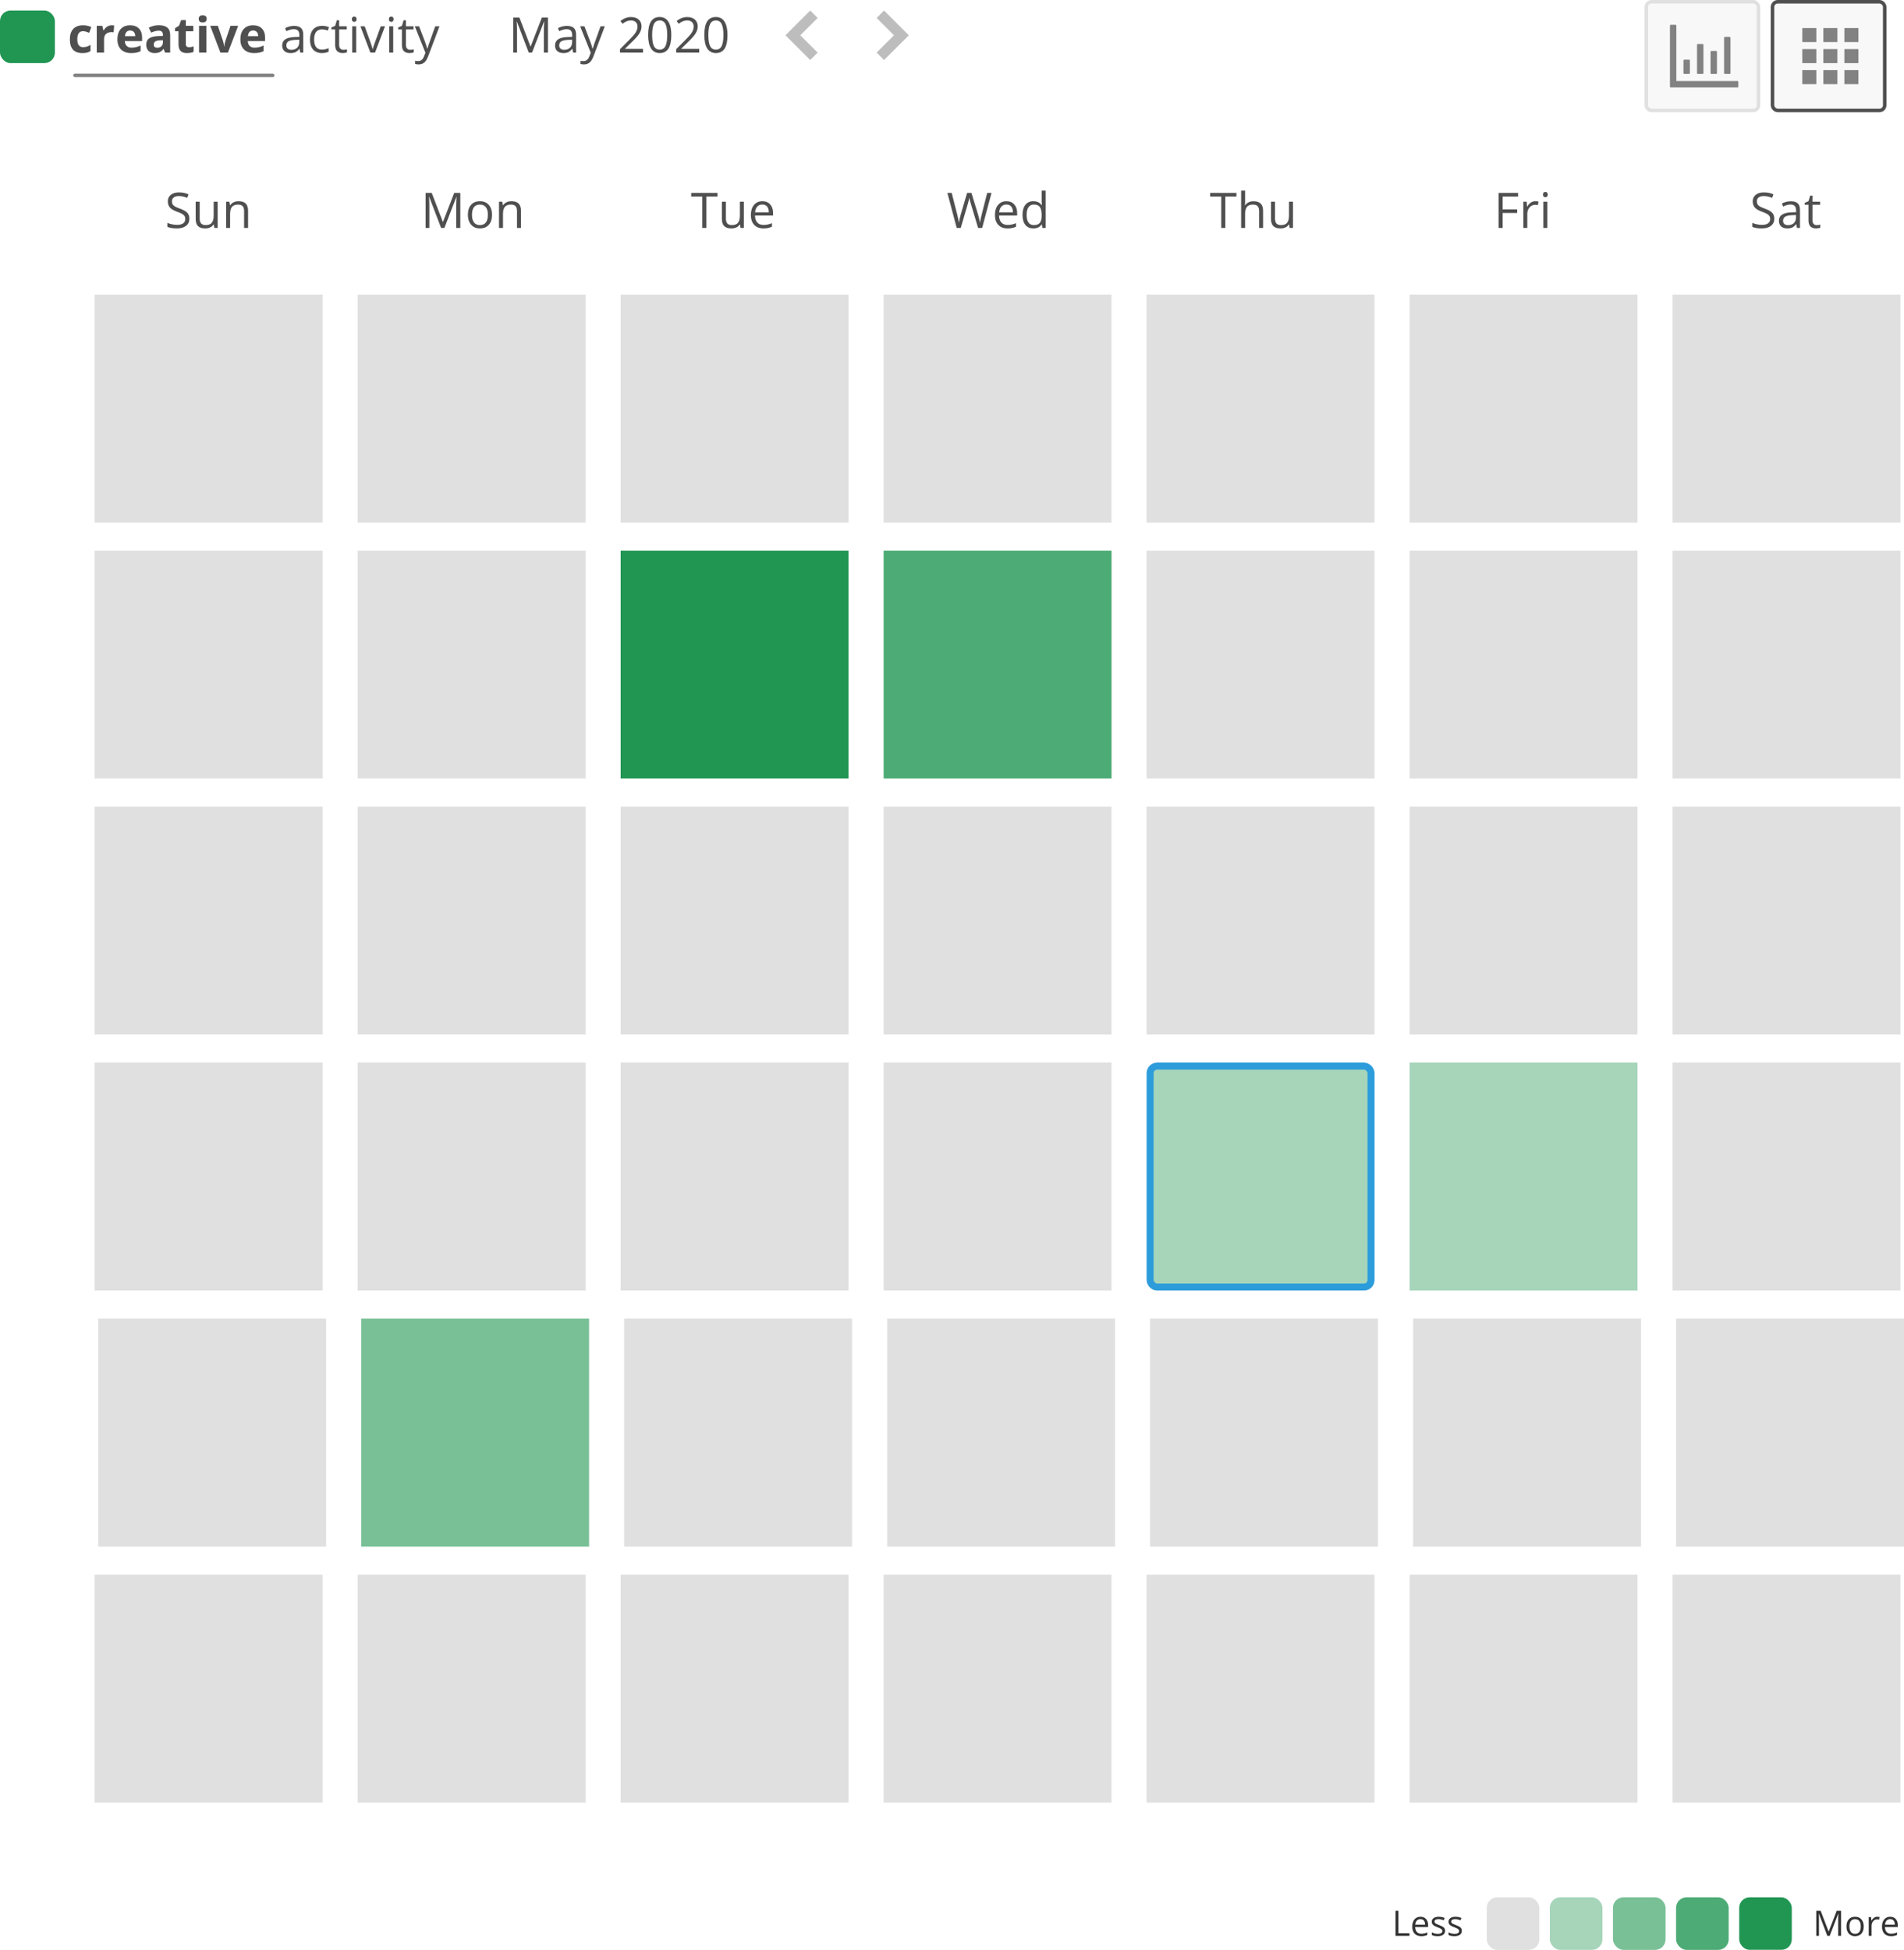 <svg width="543" height="556" viewBox="0 0 543 556" fill="none" xmlns="http://www.w3.org/2000/svg">
<rect y="3" width="15.656" height="15" rx="3" fill="#219653"/>
<rect x="20.874" y="21" width="57.404" height="1" rx="0.5" fill="#828282"/>
<path d="M23.49 15.137C21.111 15.137 19.921 13.831 19.921 11.22C19.921 9.921 20.245 8.93 20.892 8.246C21.539 7.558 22.467 7.214 23.674 7.214C24.558 7.214 25.351 7.387 26.053 7.733L25.438 9.347C25.11 9.215 24.805 9.107 24.522 9.025C24.239 8.939 23.957 8.896 23.674 8.896C22.59 8.896 22.047 9.666 22.047 11.206C22.047 12.701 22.59 13.448 23.674 13.448C24.075 13.448 24.447 13.396 24.788 13.291C25.13 13.182 25.472 13.013 25.814 12.785V14.569C25.477 14.784 25.135 14.932 24.788 15.014C24.447 15.096 24.014 15.137 23.49 15.137ZM31.857 7.214C32.139 7.214 32.374 7.234 32.561 7.275L32.404 9.23C32.235 9.185 32.03 9.162 31.788 9.162C31.123 9.162 30.604 9.333 30.23 9.675C29.861 10.017 29.676 10.495 29.676 11.11V15H27.591V7.357H29.17L29.478 8.643H29.581C29.817 8.214 30.137 7.87 30.538 7.61C30.943 7.346 31.383 7.214 31.857 7.214ZM37.114 8.697C36.672 8.697 36.325 8.839 36.075 9.121C35.824 9.399 35.681 9.796 35.644 10.31H38.57C38.561 9.796 38.426 9.399 38.166 9.121C37.907 8.839 37.556 8.697 37.114 8.697ZM37.408 15.137C36.177 15.137 35.216 14.797 34.523 14.118C33.83 13.439 33.484 12.477 33.484 11.233C33.484 9.953 33.803 8.964 34.441 8.267C35.084 7.565 35.97 7.214 37.1 7.214C38.18 7.214 39.021 7.521 39.623 8.137C40.224 8.752 40.525 9.602 40.525 10.687V11.698H35.596C35.619 12.291 35.794 12.753 36.123 13.086C36.451 13.419 36.911 13.585 37.503 13.585C37.964 13.585 38.399 13.537 38.809 13.441C39.219 13.346 39.648 13.193 40.094 12.983V14.597C39.73 14.779 39.34 14.913 38.925 15C38.511 15.091 38.005 15.137 37.408 15.137ZM47.074 15L46.67 13.961H46.616C46.265 14.403 45.903 14.711 45.529 14.884C45.16 15.052 44.677 15.137 44.08 15.137C43.346 15.137 42.767 14.927 42.343 14.508C41.924 14.088 41.714 13.492 41.714 12.717C41.714 11.906 41.997 11.309 42.562 10.926C43.132 10.538 43.988 10.324 45.132 10.283L46.459 10.242V9.907C46.459 9.132 46.062 8.745 45.269 8.745C44.658 8.745 43.941 8.93 43.116 9.299L42.425 7.891C43.305 7.43 44.28 7.2 45.351 7.2C46.376 7.2 47.163 7.423 47.709 7.87C48.256 8.317 48.53 8.996 48.53 9.907V15H47.074ZM46.459 11.459L45.652 11.486C45.046 11.505 44.594 11.614 44.298 11.815C44.002 12.015 43.854 12.32 43.854 12.73C43.854 13.318 44.191 13.612 44.866 13.612C45.349 13.612 45.734 13.473 46.021 13.195C46.313 12.917 46.459 12.548 46.459 12.088V11.459ZM53.903 13.476C54.267 13.476 54.705 13.396 55.215 13.236V14.788C54.696 15.021 54.058 15.137 53.301 15.137C52.467 15.137 51.859 14.927 51.476 14.508C51.098 14.084 50.909 13.45 50.909 12.607V8.923H49.911V8.041L51.059 7.344L51.661 5.73H52.994V7.357H55.133V8.923H52.994V12.607C52.994 12.904 53.076 13.122 53.24 13.264C53.408 13.405 53.629 13.476 53.903 13.476ZM56.678 5.382C56.678 4.703 57.056 4.363 57.813 4.363C58.569 4.363 58.948 4.703 58.948 5.382C58.948 5.705 58.852 5.958 58.661 6.141C58.474 6.318 58.191 6.407 57.813 6.407C57.056 6.407 56.678 6.065 56.678 5.382ZM58.852 15H56.767V7.357H58.852V15ZM62.865 15L59.953 7.357H62.133L63.61 11.712C63.774 12.263 63.876 12.785 63.917 13.277H63.959C63.981 12.84 64.084 12.318 64.266 11.712L65.736 7.357H67.916L65.004 15H62.865ZM72.182 8.697C71.74 8.697 71.394 8.839 71.143 9.121C70.892 9.399 70.749 9.796 70.712 10.31H73.638C73.629 9.796 73.495 9.399 73.235 9.121C72.975 8.839 72.624 8.697 72.182 8.697ZM72.476 15.137C71.246 15.137 70.284 14.797 69.591 14.118C68.899 13.439 68.552 12.477 68.552 11.233C68.552 9.953 68.871 8.964 69.509 8.267C70.152 7.565 71.038 7.214 72.168 7.214C73.249 7.214 74.089 7.521 74.691 8.137C75.292 8.752 75.593 9.602 75.593 10.687V11.698H70.665C70.687 12.291 70.863 12.753 71.191 13.086C71.519 13.419 71.979 13.585 72.572 13.585C73.032 13.585 73.467 13.537 73.877 13.441C74.288 13.346 74.716 13.193 75.163 12.983V14.597C74.798 14.779 74.408 14.913 73.994 15C73.579 15.091 73.073 15.137 72.476 15.137ZM85.642 15L85.416 13.934H85.362C84.988 14.403 84.614 14.722 84.241 14.891C83.872 15.055 83.409 15.137 82.853 15.137C82.11 15.137 81.527 14.945 81.103 14.562C80.684 14.18 80.474 13.635 80.474 12.929C80.474 11.416 81.684 10.623 84.104 10.55L85.376 10.509V10.044C85.376 9.456 85.248 9.023 84.993 8.745C84.742 8.463 84.339 8.321 83.783 8.321C83.158 8.321 82.452 8.513 81.663 8.896L81.315 8.027C81.684 7.827 82.087 7.67 82.525 7.556C82.967 7.442 83.409 7.385 83.851 7.385C84.744 7.385 85.405 7.583 85.834 7.979C86.266 8.376 86.483 9.012 86.483 9.887V15H85.642ZM83.079 14.2C83.785 14.2 84.339 14.007 84.74 13.619C85.145 13.232 85.348 12.69 85.348 11.992V11.315L84.213 11.363C83.311 11.395 82.659 11.537 82.258 11.787C81.862 12.033 81.663 12.418 81.663 12.942C81.663 13.352 81.787 13.665 82.033 13.879C82.283 14.093 82.632 14.2 83.079 14.2ZM91.822 15.137C90.737 15.137 89.896 14.804 89.299 14.139C88.707 13.469 88.411 12.523 88.411 11.302C88.411 10.049 88.711 9.08 89.313 8.396C89.919 7.713 90.78 7.371 91.897 7.371C92.257 7.371 92.617 7.41 92.977 7.487C93.337 7.565 93.62 7.656 93.825 7.761L93.476 8.725C93.225 8.624 92.952 8.542 92.656 8.479C92.359 8.41 92.097 8.376 91.87 8.376C90.347 8.376 89.586 9.347 89.586 11.288C89.586 12.209 89.771 12.915 90.14 13.407C90.514 13.899 91.065 14.146 91.794 14.146C92.419 14.146 93.059 14.011 93.715 13.742V14.747C93.214 15.007 92.583 15.137 91.822 15.137ZM97.919 14.2C98.12 14.2 98.314 14.187 98.501 14.159C98.687 14.127 98.835 14.095 98.945 14.063V14.932C98.822 14.991 98.639 15.039 98.398 15.075C98.161 15.116 97.947 15.137 97.755 15.137C96.306 15.137 95.582 14.373 95.582 12.847V8.39H94.508V7.843L95.582 7.371L96.06 5.771H96.716V7.508H98.89V8.39H96.716V12.799C96.716 13.25 96.823 13.596 97.038 13.838C97.252 14.079 97.546 14.2 97.919 14.2ZM101.583 15H100.449V7.508H101.583V15ZM100.353 5.478C100.353 5.218 100.417 5.029 100.544 4.91C100.672 4.787 100.832 4.726 101.023 4.726C101.205 4.726 101.362 4.787 101.495 4.91C101.627 5.033 101.693 5.222 101.693 5.478C101.693 5.733 101.627 5.924 101.495 6.052C101.362 6.175 101.205 6.236 101.023 6.236C100.832 6.236 100.672 6.175 100.544 6.052C100.417 5.924 100.353 5.733 100.353 5.478ZM105.63 15L102.787 7.508H104.003L105.617 11.951C105.981 12.99 106.195 13.665 106.259 13.975H106.314C106.364 13.733 106.521 13.234 106.786 12.477C107.054 11.716 107.654 10.06 108.583 7.508H109.8L106.957 15H105.63ZM112.138 15H111.003V7.508H112.138V15ZM110.908 5.478C110.908 5.218 110.971 5.029 111.099 4.91C111.227 4.787 111.386 4.726 111.578 4.726C111.76 4.726 111.917 4.787 112.049 4.91C112.181 5.033 112.248 5.222 112.248 5.478C112.248 5.733 112.181 5.924 112.049 6.052C111.917 6.175 111.76 6.236 111.578 6.236C111.386 6.236 111.227 6.175 111.099 6.052C110.971 5.924 110.908 5.733 110.908 5.478ZM116.964 14.2C117.165 14.2 117.359 14.187 117.545 14.159C117.732 14.127 117.88 14.095 117.99 14.063V14.932C117.867 14.991 117.684 15.039 117.443 15.075C117.206 15.116 116.992 15.137 116.8 15.137C115.351 15.137 114.626 14.373 114.626 12.847V8.39H113.553V7.843L114.626 7.371L115.105 5.771H115.761V7.508H117.935V8.39H115.761V12.799C115.761 13.25 115.868 13.596 116.082 13.838C116.297 14.079 116.591 14.2 116.964 14.2ZM118.304 7.508H119.521L121.162 11.78C121.522 12.755 121.745 13.46 121.832 13.893H121.886C121.945 13.66 122.068 13.264 122.255 12.703C122.447 12.138 123.067 10.406 124.115 7.508H125.332L122.112 16.039C121.793 16.882 121.419 17.479 120.991 17.83C120.567 18.186 120.045 18.363 119.425 18.363C119.079 18.363 118.737 18.325 118.4 18.247V17.338C118.651 17.393 118.931 17.42 119.241 17.42C120.02 17.42 120.576 16.982 120.909 16.107L121.326 15.041L118.304 7.508Z" fill="#4F4F4F"/>
<g filter="url(#filter0_b)">
<rect x="496" y="541" width="15" height="15" rx="3" fill="#219653"/>
</g>
<rect opacity="0.8" x="478" y="541" width="15" height="15" rx="3" fill="#219653"/>
<rect opacity="0.6" x="460" y="541" width="15" height="15" rx="3" fill="#219653"/>
<rect x="424" y="541" width="15" height="15" rx="3" fill="#E0E0E0"/>
<rect opacity="0.4" x="442" y="541" width="15" height="15" rx="3" fill="#219653"/>
<path d="M397.981 552V544.861H398.812V551.248H401.961V552H397.981ZM405.315 552.098C404.524 552.098 403.899 551.857 403.44 551.375C402.985 550.893 402.757 550.224 402.757 549.368C402.757 548.506 402.968 547.82 403.392 547.312C403.818 546.805 404.389 546.551 405.105 546.551C405.776 546.551 406.307 546.772 406.697 547.215C407.088 547.654 407.283 548.235 407.283 548.958V549.471H403.597C403.613 550.099 403.771 550.576 404.07 550.901C404.373 551.227 404.798 551.39 405.345 551.39C405.921 551.39 406.491 551.269 407.054 551.028V551.751C406.767 551.875 406.495 551.963 406.238 552.015C405.984 552.07 405.677 552.098 405.315 552.098ZM405.096 547.229C404.666 547.229 404.323 547.369 404.065 547.649C403.812 547.929 403.662 548.317 403.616 548.812H406.414C406.414 548.3 406.3 547.91 406.072 547.64C405.844 547.366 405.519 547.229 405.096 547.229ZM412.122 550.54C412.122 551.038 411.937 551.422 411.565 551.692C411.194 551.963 410.674 552.098 410.003 552.098C409.293 552.098 408.74 551.985 408.343 551.761V551.009C408.6 551.139 408.875 551.242 409.168 551.316C409.464 551.391 409.749 551.429 410.022 551.429C410.446 551.429 410.771 551.362 410.999 551.229C411.227 551.092 411.341 550.885 411.341 550.608C411.341 550.4 411.25 550.223 411.067 550.076C410.888 549.926 410.537 549.751 410.013 549.549C409.515 549.363 409.16 549.202 408.948 549.065C408.74 548.925 408.584 548.768 408.479 548.592C408.379 548.416 408.328 548.206 408.328 547.962C408.328 547.526 408.506 547.182 408.86 546.932C409.215 546.678 409.702 546.551 410.32 546.551C410.896 546.551 411.46 546.668 412.01 546.902L411.722 547.562C411.185 547.34 410.698 547.229 410.262 547.229C409.878 547.229 409.588 547.29 409.393 547.41C409.197 547.531 409.1 547.697 409.1 547.908C409.1 548.051 409.135 548.174 409.207 548.274C409.282 548.375 409.401 548.471 409.563 548.562C409.726 548.654 410.039 548.785 410.501 548.958C411.136 549.189 411.564 549.422 411.785 549.656C412.01 549.891 412.122 550.185 412.122 550.54ZM416.897 550.54C416.897 551.038 416.712 551.422 416.341 551.692C415.97 551.963 415.449 552.098 414.778 552.098C414.069 552.098 413.515 551.985 413.118 551.761V551.009C413.375 551.139 413.65 551.242 413.943 551.316C414.24 551.391 414.524 551.429 414.798 551.429C415.221 551.429 415.547 551.362 415.774 551.229C416.002 551.092 416.116 550.885 416.116 550.608C416.116 550.4 416.025 550.223 415.843 550.076C415.664 549.926 415.312 549.751 414.788 549.549C414.29 549.363 413.935 549.202 413.724 549.065C413.515 548.925 413.359 548.768 413.255 548.592C413.154 548.416 413.104 548.206 413.104 547.962C413.104 547.526 413.281 547.182 413.636 546.932C413.991 546.678 414.477 546.551 415.096 546.551C415.672 546.551 416.235 546.668 416.785 546.902L416.497 547.562C415.96 547.34 415.473 547.229 415.037 547.229C414.653 547.229 414.363 547.29 414.168 547.41C413.973 547.531 413.875 547.697 413.875 547.908C413.875 548.051 413.911 548.174 413.982 548.274C414.057 548.375 414.176 548.471 414.339 548.562C414.502 548.654 414.814 548.785 415.276 548.958C415.911 549.189 416.339 549.422 416.561 549.656C416.785 549.891 416.897 550.185 416.897 550.54Z" fill="#333333"/>
<path d="M521.141 552L518.719 545.672H518.68C518.725 546.173 518.748 546.769 518.748 547.459V552H517.981V544.861H519.231L521.492 550.75H521.531L523.812 544.861H525.052V552H524.222V547.4C524.222 546.873 524.244 546.3 524.29 545.682H524.251L521.81 552H521.141ZM531.512 549.319C531.512 550.192 531.292 550.874 530.853 551.365C530.413 551.854 529.806 552.098 529.031 552.098C528.553 552.098 528.128 551.985 527.757 551.761C527.386 551.536 527.099 551.214 526.897 550.794C526.696 550.374 526.595 549.882 526.595 549.319C526.595 548.447 526.813 547.768 527.249 547.283C527.685 546.795 528.291 546.551 529.065 546.551C529.814 546.551 530.408 546.8 530.848 547.298C531.29 547.796 531.512 548.47 531.512 549.319ZM527.435 549.319C527.435 550.003 527.571 550.524 527.845 550.882C528.118 551.24 528.52 551.419 529.051 551.419C529.581 551.419 529.983 551.242 530.257 550.887C530.534 550.529 530.672 550.006 530.672 549.319C530.672 548.639 530.534 548.123 530.257 547.771C529.983 547.417 529.578 547.239 529.041 547.239C528.51 547.239 528.11 547.413 527.84 547.762C527.57 548.11 527.435 548.629 527.435 549.319ZM535.379 546.551C535.617 546.551 535.83 546.57 536.019 546.609L535.906 547.361C535.685 547.312 535.49 547.288 535.32 547.288C534.887 547.288 534.516 547.464 534.207 547.815C533.901 548.167 533.748 548.605 533.748 549.129V552H532.938V546.648H533.606L533.699 547.64H533.738C533.937 547.291 534.176 547.023 534.456 546.834C534.736 546.645 535.044 546.551 535.379 546.551ZM539.28 552.098C538.489 552.098 537.864 551.857 537.405 551.375C536.95 550.893 536.722 550.224 536.722 549.368C536.722 548.506 536.933 547.82 537.356 547.312C537.783 546.805 538.354 546.551 539.07 546.551C539.741 546.551 540.271 546.772 540.662 547.215C541.053 547.654 541.248 548.235 541.248 548.958V549.471H537.562C537.578 550.099 537.736 550.576 538.035 550.901C538.338 551.227 538.763 551.39 539.31 551.39C539.886 551.39 540.455 551.269 541.019 551.028V551.751C540.732 551.875 540.46 551.963 540.203 552.015C539.949 552.07 539.642 552.098 539.28 552.098ZM539.061 547.229C538.631 547.229 538.287 547.369 538.03 547.649C537.776 547.929 537.627 548.317 537.581 548.812H540.379C540.379 548.3 540.265 547.91 540.037 547.64C539.809 547.366 539.484 547.229 539.061 547.229Z" fill="#333333"/>
<rect x="469.5" y="0.5" width="32" height="31" rx="1.5" fill="#F8F8F8" stroke="#E0E0E0"/>
<path d="M495.547 23.109H478.078V7.266C478.078 7.154 477.987 7.062 477.875 7.062H476.453C476.341 7.062 476.25 7.154 476.25 7.266V24.734C476.25 24.846 476.341 24.938 476.453 24.938H495.547C495.659 24.938 495.75 24.846 495.75 24.734V23.312C495.75 23.201 495.659 23.109 495.547 23.109ZM480.312 21.078H481.734C481.846 21.078 481.938 20.987 481.938 20.875V17.219C481.938 17.107 481.846 17.016 481.734 17.016H480.312C480.201 17.016 480.109 17.107 480.109 17.219V20.875C480.109 20.987 480.201 21.078 480.312 21.078ZM484.172 21.078H485.594C485.705 21.078 485.797 20.987 485.797 20.875V12.75C485.797 12.638 485.705 12.547 485.594 12.547H484.172C484.06 12.547 483.969 12.638 483.969 12.75V20.875C483.969 20.987 484.06 21.078 484.172 21.078ZM488.031 21.078H489.453C489.565 21.078 489.656 20.987 489.656 20.875V14.73C489.656 14.619 489.565 14.527 489.453 14.527H488.031C487.92 14.527 487.828 14.619 487.828 14.73V20.875C487.828 20.987 487.92 21.078 488.031 21.078ZM491.891 21.078H493.312C493.424 21.078 493.516 20.987 493.516 20.875V10.719C493.516 10.607 493.424 10.516 493.312 10.516H491.891C491.779 10.516 491.688 10.607 491.688 10.719V20.875C491.688 20.987 491.779 21.078 491.891 21.078Z" fill="#828282"/>
<rect x="505.5" y="0.5" width="32" height="31" rx="1.5" fill="#F8F8F8" stroke="#4F4F4F"/>
<path d="M514 8H518V12H514V8ZM520 8H524V12H520V8ZM526 8H530V12H526V8ZM514 14H518V18H514V14ZM520 14H524V18H520V14ZM526 14H530V18H526V14ZM514 20H518V24H514V20ZM520 20H524V24H520V20ZM526 20H530V24H526V20Z" fill="#828282"/>
<path d="M150.797 15L147.406 6.141H147.352C147.415 6.842 147.447 7.676 147.447 8.643V15H146.374V5.006H148.124L151.289 13.25H151.344L154.536 5.006H156.272V15H155.11V8.561C155.11 7.822 155.142 7.02 155.206 6.154H155.151L151.733 15H150.797ZM163.457 15L163.231 13.934H163.177C162.803 14.403 162.429 14.722 162.056 14.891C161.687 15.055 161.224 15.137 160.668 15.137C159.925 15.137 159.342 14.945 158.918 14.562C158.499 14.18 158.289 13.635 158.289 12.929C158.289 11.416 159.499 10.623 161.919 10.55L163.19 10.509V10.044C163.19 9.456 163.063 9.023 162.808 8.745C162.557 8.463 162.154 8.321 161.598 8.321C160.973 8.321 160.267 8.513 159.479 8.896L159.13 8.027C159.499 7.827 159.902 7.67 160.34 7.556C160.782 7.442 161.224 7.385 161.666 7.385C162.559 7.385 163.22 7.583 163.648 7.979C164.081 8.376 164.298 9.012 164.298 9.887V15H163.457ZM160.894 14.2C161.6 14.2 162.154 14.007 162.555 13.619C162.96 13.232 163.163 12.69 163.163 11.992V11.315L162.028 11.363C161.126 11.395 160.474 11.537 160.073 11.787C159.677 12.033 159.479 12.418 159.479 12.942C159.479 13.352 159.602 13.665 159.848 13.879C160.098 14.093 160.447 14.2 160.894 14.2ZM165.453 7.508H166.67L168.311 11.78C168.671 12.755 168.894 13.46 168.98 13.893H169.035C169.094 13.66 169.217 13.264 169.404 12.703C169.596 12.138 170.215 10.406 171.264 7.508H172.48L169.261 16.039C168.942 16.882 168.568 17.479 168.14 17.83C167.716 18.186 167.194 18.363 166.574 18.363C166.228 18.363 165.886 18.325 165.549 18.247V17.338C165.799 17.393 166.08 17.42 166.39 17.42C167.169 17.42 167.725 16.982 168.058 16.107L168.475 15.041L165.453 7.508ZM183.384 15H176.814V14.023L179.446 11.377C180.248 10.566 180.777 9.987 181.032 9.641C181.287 9.294 181.479 8.957 181.606 8.629C181.734 8.301 181.798 7.948 181.798 7.569C181.798 7.036 181.636 6.615 181.312 6.305C180.989 5.99 180.54 5.833 179.966 5.833C179.551 5.833 179.157 5.901 178.783 6.038C178.414 6.175 178.002 6.423 177.546 6.783L176.944 6.011C177.865 5.245 178.868 4.862 179.952 4.862C180.891 4.862 181.627 5.104 182.16 5.587C182.693 6.065 182.96 6.71 182.96 7.521C182.96 8.155 182.782 8.782 182.427 9.401C182.071 10.021 181.406 10.805 180.431 11.753L178.243 13.893V13.947H183.384V15ZM191.45 9.989C191.45 11.716 191.177 13.006 190.63 13.858C190.088 14.711 189.256 15.137 188.135 15.137C187.059 15.137 186.241 14.701 185.681 13.831C185.12 12.956 184.84 11.675 184.84 9.989C184.84 8.248 185.111 6.956 185.653 6.113C186.196 5.27 187.023 4.849 188.135 4.849C189.219 4.849 190.042 5.288 190.603 6.168C191.168 7.048 191.45 8.321 191.45 9.989ZM185.988 9.989C185.988 11.443 186.159 12.503 186.501 13.168C186.843 13.829 187.387 14.159 188.135 14.159C188.891 14.159 189.438 13.824 189.775 13.154C190.117 12.48 190.288 11.425 190.288 9.989C190.288 8.554 190.117 7.503 189.775 6.838C189.438 6.168 188.891 5.833 188.135 5.833C187.387 5.833 186.843 6.163 186.501 6.824C186.159 7.48 185.988 8.535 185.988 9.989ZM199.407 15H192.838V14.023L195.47 11.377C196.272 10.566 196.8 9.987 197.056 9.641C197.311 9.294 197.502 8.957 197.63 8.629C197.757 8.301 197.821 7.948 197.821 7.569C197.821 7.036 197.66 6.615 197.336 6.305C197.012 5.99 196.563 5.833 195.989 5.833C195.575 5.833 195.18 5.901 194.807 6.038C194.438 6.175 194.025 6.423 193.569 6.783L192.968 6.011C193.888 5.245 194.891 4.862 195.976 4.862C196.914 4.862 197.65 5.104 198.184 5.587C198.717 6.065 198.983 6.71 198.983 7.521C198.983 8.155 198.806 8.782 198.45 9.401C198.095 10.021 197.429 10.805 196.454 11.753L194.267 13.893V13.947H199.407V15ZM207.474 9.989C207.474 11.716 207.2 13.006 206.653 13.858C206.111 14.711 205.279 15.137 204.158 15.137C203.083 15.137 202.265 14.701 201.704 13.831C201.144 12.956 200.863 11.675 200.863 9.989C200.863 8.248 201.134 6.956 201.677 6.113C202.219 5.27 203.046 4.849 204.158 4.849C205.243 4.849 206.065 5.288 206.626 6.168C207.191 7.048 207.474 8.321 207.474 9.989ZM202.012 9.989C202.012 11.443 202.183 12.503 202.524 13.168C202.866 13.829 203.411 14.159 204.158 14.159C204.915 14.159 205.462 13.824 205.799 13.154C206.141 12.48 206.312 11.425 206.312 9.989C206.312 8.554 206.141 7.503 205.799 6.838C205.462 6.168 204.915 5.833 204.158 5.833C203.411 5.833 202.866 6.163 202.524 6.824C202.183 7.48 202.012 8.535 202.012 9.989Z" fill="#4F4F4F"/>
<path d="M54.014 62.341C54.014 63.22 53.695 63.906 53.057 64.398C52.419 64.891 51.553 65.137 50.459 65.137C49.274 65.137 48.363 64.984 47.725 64.679V63.558C48.135 63.731 48.581 63.867 49.065 63.968C49.547 64.068 50.026 64.118 50.5 64.118C51.275 64.118 51.858 63.972 52.25 63.681C52.642 63.384 52.838 62.974 52.838 62.45C52.838 62.104 52.767 61.821 52.626 61.602C52.489 61.379 52.257 61.174 51.929 60.987C51.605 60.8 51.111 60.589 50.445 60.352C49.516 60.019 48.85 59.625 48.449 59.169C48.053 58.713 47.855 58.118 47.855 57.385C47.855 56.615 48.144 56.002 48.723 55.546C49.301 55.09 50.067 54.862 51.02 54.862C52.013 54.862 52.927 55.045 53.761 55.409L53.398 56.421C52.574 56.075 51.772 55.901 50.992 55.901C50.377 55.901 49.896 56.033 49.55 56.298C49.203 56.562 49.03 56.929 49.03 57.398C49.03 57.745 49.094 58.03 49.222 58.253C49.349 58.472 49.563 58.675 49.864 58.861C50.17 59.044 50.634 59.246 51.259 59.47C52.307 59.843 53.027 60.245 53.419 60.673C53.815 61.101 54.014 61.657 54.014 62.341ZM56.953 57.508V62.368C56.953 62.979 57.092 63.435 57.37 63.735C57.648 64.036 58.083 64.186 58.676 64.186C59.46 64.186 60.032 63.972 60.392 63.544C60.756 63.116 60.938 62.416 60.938 61.445V57.508H62.073V65H61.137L60.973 63.995H60.911C60.679 64.364 60.355 64.647 59.94 64.843C59.53 65.039 59.061 65.137 58.532 65.137C57.621 65.137 56.937 64.92 56.481 64.487C56.03 64.054 55.805 63.362 55.805 62.409V57.508H56.953ZM69.613 65V60.153C69.613 59.543 69.474 59.087 69.196 58.786C68.918 58.485 68.483 58.335 67.891 58.335C67.107 58.335 66.533 58.547 66.168 58.971C65.803 59.395 65.621 60.094 65.621 61.069V65H64.486V57.508H65.409L65.594 58.533H65.648C65.881 58.164 66.207 57.879 66.626 57.679C67.045 57.474 67.512 57.371 68.027 57.371C68.93 57.371 69.609 57.59 70.064 58.027C70.52 58.46 70.748 59.155 70.748 60.112V65H69.613Z" fill="#4F4F4F"/>
<path d="M125.797 65L122.406 56.141H122.352C122.415 56.842 122.447 57.676 122.447 58.643V65H121.374V55.006H123.124L126.289 63.25H126.344L129.536 55.006H131.272V65H130.11V58.56C130.11 57.822 130.142 57.02 130.206 56.154H130.151L126.733 65H125.797ZM140.316 61.247C140.316 62.468 140.009 63.423 139.394 64.111C138.778 64.795 137.928 65.137 136.844 65.137C136.174 65.137 135.579 64.98 135.06 64.665C134.54 64.351 134.139 63.899 133.856 63.312C133.574 62.724 133.433 62.035 133.433 61.247C133.433 60.026 133.738 59.075 134.349 58.397C134.959 57.713 135.807 57.371 136.892 57.371C137.94 57.371 138.771 57.72 139.387 58.417C140.007 59.114 140.316 60.058 140.316 61.247ZM134.608 61.247C134.608 62.204 134.8 62.933 135.183 63.435C135.565 63.936 136.128 64.186 136.871 64.186C137.614 64.186 138.177 63.938 138.56 63.441C138.947 62.94 139.141 62.209 139.141 61.247C139.141 60.295 138.947 59.572 138.56 59.08C138.177 58.583 137.609 58.335 136.857 58.335C136.115 58.335 135.554 58.579 135.176 59.066C134.798 59.554 134.608 60.281 134.608 61.247ZM147.439 65V60.153C147.439 59.543 147.3 59.087 147.022 58.786C146.744 58.485 146.309 58.335 145.717 58.335C144.933 58.335 144.359 58.547 143.994 58.971C143.63 59.395 143.447 60.094 143.447 61.069V65H142.312V57.508H143.235L143.42 58.533H143.475C143.707 58.164 144.033 57.879 144.452 57.679C144.871 57.474 145.339 57.371 145.854 57.371C146.756 57.371 147.435 57.59 147.891 58.027C148.346 58.46 148.574 59.155 148.574 60.112V65H147.439Z" fill="#4F4F4F"/>
<path d="M201.45 65H200.288V56.038H197.123V55.006H204.615V56.038H201.45V65ZM207.021 57.508V62.368C207.021 62.979 207.16 63.435 207.438 63.735C207.716 64.036 208.152 64.186 208.744 64.186C209.528 64.186 210.1 63.972 210.46 63.544C210.825 63.116 211.007 62.416 211.007 61.445V57.508H212.142V65H211.205L211.041 63.995H210.979C210.747 64.364 210.424 64.647 210.009 64.843C209.599 65.039 209.129 65.137 208.601 65.137C207.689 65.137 207.006 64.92 206.55 64.487C206.099 64.054 205.873 63.362 205.873 62.409V57.508H207.021ZM217.72 65.137C216.612 65.137 215.737 64.799 215.095 64.125C214.457 63.45 214.138 62.514 214.138 61.315C214.138 60.108 214.434 59.148 215.026 58.438C215.623 57.727 216.423 57.371 217.426 57.371C218.365 57.371 219.107 57.681 219.654 58.301C220.201 58.916 220.475 59.73 220.475 60.741V61.459H215.313C215.336 62.339 215.557 63.006 215.977 63.462C216.4 63.918 216.995 64.145 217.761 64.145C218.567 64.145 219.365 63.977 220.153 63.64V64.651C219.752 64.825 219.372 64.948 219.012 65.02C218.656 65.098 218.226 65.137 217.72 65.137ZM217.412 58.321C216.811 58.321 216.33 58.517 215.97 58.909C215.614 59.301 215.405 59.843 215.341 60.536H219.258C219.258 59.821 219.098 59.274 218.779 58.895C218.46 58.513 218.005 58.321 217.412 58.321Z" fill="#4F4F4F"/>
<path d="M280.097 65H278.948L276.932 58.308C276.836 58.011 276.729 57.638 276.61 57.187C276.492 56.735 276.43 56.464 276.426 56.373C276.326 56.975 276.166 57.633 275.947 58.349L273.992 65H272.844L270.185 55.006H271.415L272.994 61.179C273.213 62.045 273.372 62.828 273.473 63.53C273.596 62.696 273.778 61.88 274.02 61.083L275.811 55.006H277.041L278.921 61.138C279.14 61.844 279.324 62.642 279.475 63.53C279.561 62.883 279.725 62.095 279.967 61.165L281.539 55.006H282.77L280.097 65ZM287.329 65.137C286.222 65.137 285.347 64.799 284.704 64.125C284.066 63.45 283.747 62.514 283.747 61.315C283.747 60.108 284.043 59.148 284.636 58.438C285.233 57.727 286.033 57.371 287.035 57.371C287.974 57.371 288.717 57.681 289.264 58.301C289.811 58.916 290.084 59.73 290.084 60.741V61.459H284.923C284.946 62.339 285.167 63.006 285.586 63.462C286.01 63.918 286.604 64.145 287.37 64.145C288.177 64.145 288.974 63.977 289.763 63.64V64.651C289.362 64.825 288.981 64.948 288.621 65.02C288.266 65.098 287.835 65.137 287.329 65.137ZM287.021 58.321C286.42 58.321 285.939 58.517 285.579 58.909C285.224 59.301 285.014 59.843 284.95 60.536H288.867C288.867 59.821 288.708 59.274 288.389 58.895C288.07 58.513 287.614 58.321 287.021 58.321ZM297.125 63.995H297.063C296.539 64.756 295.756 65.137 294.712 65.137C293.732 65.137 292.969 64.802 292.422 64.132C291.88 63.462 291.608 62.509 291.608 61.274C291.608 60.039 291.882 59.08 292.429 58.397C292.976 57.713 293.737 57.371 294.712 57.371C295.728 57.371 296.507 57.74 297.05 58.478H297.139L297.091 57.938L297.063 57.412V54.363H298.198V65H297.275L297.125 63.995ZM294.855 64.186C295.63 64.186 296.191 63.977 296.537 63.558C296.888 63.134 297.063 62.453 297.063 61.514V61.274C297.063 60.213 296.886 59.456 296.53 59.005C296.179 58.549 295.617 58.321 294.842 58.321C294.176 58.321 293.666 58.581 293.311 59.101C292.96 59.616 292.784 60.345 292.784 61.288C292.784 62.245 292.96 62.967 293.311 63.455C293.661 63.943 294.176 64.186 294.855 64.186Z" fill="#4F4F4F"/>
<path d="M349.45 65H348.288V56.038H345.123V55.006H352.615V56.038H349.45V65ZM359.082 65V60.153C359.082 59.543 358.943 59.087 358.665 58.786C358.387 58.485 357.952 58.335 357.359 58.335C356.571 58.335 355.994 58.549 355.63 58.977C355.27 59.406 355.09 60.108 355.09 61.083V65H353.955V54.363H355.09V57.583C355.09 57.97 355.072 58.292 355.035 58.547H355.104C355.327 58.187 355.644 57.904 356.054 57.699C356.468 57.49 356.94 57.385 357.469 57.385C358.385 57.385 359.071 57.603 359.526 58.041C359.987 58.474 360.217 59.164 360.217 60.112V65H359.082ZM363.621 57.508V62.368C363.621 62.979 363.76 63.435 364.038 63.735C364.316 64.036 364.751 64.186 365.344 64.186C366.128 64.186 366.7 63.972 367.06 63.544C367.424 63.116 367.606 62.416 367.606 61.445V57.508H368.741V65H367.805L367.641 63.995H367.579C367.347 64.364 367.023 64.647 366.608 64.843C366.198 65.039 365.729 65.137 365.2 65.137C364.289 65.137 363.605 64.92 363.149 64.487C362.698 64.054 362.473 63.362 362.473 62.409V57.508H363.621Z" fill="#4F4F4F"/>
<path d="M428.536 65H427.374V55.006H432.945V56.038H428.536V59.695H432.679V60.727H428.536V65ZM437.854 57.371C438.186 57.371 438.485 57.398 438.749 57.453L438.592 58.506C438.282 58.438 438.008 58.403 437.771 58.403C437.165 58.403 436.646 58.649 436.213 59.142C435.785 59.634 435.57 60.247 435.57 60.98V65H434.436V57.508H435.372L435.502 58.895H435.557C435.835 58.408 436.17 58.032 436.562 57.768C436.953 57.503 437.384 57.371 437.854 57.371ZM441.285 65H440.15V57.508H441.285V65ZM440.055 55.477C440.055 55.218 440.118 55.029 440.246 54.91C440.374 54.787 440.533 54.726 440.725 54.726C440.907 54.726 441.064 54.787 441.196 54.91C441.328 55.033 441.395 55.222 441.395 55.477C441.395 55.733 441.328 55.924 441.196 56.052C441.064 56.175 440.907 56.236 440.725 56.236C440.533 56.236 440.374 56.175 440.246 56.052C440.118 55.924 440.055 55.733 440.055 55.477Z" fill="#4F4F4F"/>
<path d="M506.014 62.341C506.014 63.22 505.695 63.906 505.057 64.398C504.419 64.891 503.553 65.137 502.459 65.137C501.274 65.137 500.363 64.984 499.725 64.679V63.558C500.135 63.731 500.581 63.867 501.064 63.968C501.548 64.068 502.026 64.118 502.5 64.118C503.275 64.118 503.858 63.972 504.25 63.681C504.642 63.384 504.838 62.974 504.838 62.45C504.838 62.104 504.767 61.821 504.626 61.602C504.489 61.379 504.257 61.174 503.929 60.987C503.605 60.8 503.111 60.589 502.445 60.352C501.516 60.019 500.85 59.625 500.449 59.169C500.053 58.713 499.854 58.118 499.854 57.385C499.854 56.615 500.144 56.002 500.723 55.546C501.301 55.09 502.067 54.862 503.02 54.862C504.013 54.862 504.927 55.045 505.761 55.409L505.398 56.421C504.574 56.075 503.771 55.901 502.992 55.901C502.377 55.901 501.896 56.033 501.55 56.298C501.203 56.562 501.03 56.929 501.03 57.398C501.03 57.745 501.094 58.03 501.222 58.253C501.349 58.472 501.563 58.675 501.864 58.861C502.17 59.044 502.634 59.246 503.259 59.47C504.307 59.843 505.027 60.245 505.419 60.673C505.815 61.101 506.014 61.657 506.014 62.341ZM512.494 65L512.269 63.934H512.214C511.84 64.403 511.466 64.722 511.093 64.891C510.724 65.055 510.261 65.137 509.705 65.137C508.962 65.137 508.379 64.945 507.955 64.562C507.536 64.18 507.326 63.635 507.326 62.929C507.326 61.416 508.536 60.623 510.956 60.55L512.228 60.509V60.044C512.228 59.456 512.1 59.023 511.845 58.745C511.594 58.463 511.191 58.321 510.635 58.321C510.01 58.321 509.304 58.513 508.516 58.895L508.167 58.027C508.536 57.827 508.939 57.67 509.377 57.556C509.819 57.442 510.261 57.385 510.703 57.385C511.596 57.385 512.257 57.583 512.686 57.98C513.118 58.376 513.335 59.012 513.335 59.887V65H512.494ZM509.931 64.2C510.637 64.2 511.191 64.007 511.592 63.619C511.997 63.232 512.2 62.69 512.2 61.992V61.315L511.065 61.363C510.163 61.395 509.511 61.536 509.11 61.787C508.714 62.033 508.516 62.418 508.516 62.942C508.516 63.352 508.639 63.665 508.885 63.879C509.135 64.093 509.484 64.2 509.931 64.2ZM518.1 64.2C518.3 64.2 518.494 64.186 518.681 64.159C518.868 64.127 519.016 64.095 519.125 64.064V64.932C519.002 64.991 518.82 65.039 518.578 65.075C518.341 65.116 518.127 65.137 517.936 65.137C516.486 65.137 515.762 64.373 515.762 62.847V58.39H514.688V57.843L515.762 57.371L516.24 55.772H516.896V57.508H519.07V58.39H516.896V62.799C516.896 63.25 517.004 63.596 517.218 63.838C517.432 64.079 517.726 64.2 518.1 64.2Z" fill="#4F4F4F"/>
<rect x="27" y="84" width="65" height="65" fill="#E0E0E0"/>
<rect x="102" y="84" width="65" height="65" fill="#E0E0E0"/>
<rect x="177" y="84" width="65" height="65" fill="#E0E0E0"/>
<rect x="252" y="84" width="65" height="65" fill="#E0E0E0"/>
<rect x="327" y="84" width="65" height="65" fill="#E0E0E0"/>
<rect x="402" y="84" width="65" height="65" fill="#E0E0E0"/>
<rect x="477" y="84" width="65" height="65" fill="#E0E0E0"/>
<rect x="27" y="157" width="65" height="65" fill="#E0E0E0"/>
<rect x="102" y="157" width="65" height="65" fill="#E0E0E0"/>
<rect x="177" y="157" width="65" height="65" fill="#219653"/>
<rect x="252" y="157" width="65" height="65" fill="#219653" fill-opacity="0.8"/>
<rect x="327" y="157" width="65" height="65" fill="#E0E0E0"/>
<rect x="402" y="157" width="65" height="65" fill="#E0E0E0"/>
<rect x="477" y="157" width="65" height="65" fill="#E0E0E0"/>
<rect x="27" y="230" width="65" height="65" fill="#E0E0E0"/>
<rect x="102" y="230" width="65" height="65" fill="#E0E0E0"/>
<rect x="177" y="230" width="65" height="65" fill="#E0E0E0"/>
<rect x="252" y="230" width="65" height="65" fill="#E0E0E0"/>
<rect x="327" y="230" width="65" height="65" fill="#E0E0E0"/>
<rect x="402" y="230" width="65" height="65" fill="#E0E0E0"/>
<rect x="477" y="230" width="65" height="65" fill="#E0E0E0"/>
<rect x="27" y="303" width="65" height="65" fill="#E0E0E0"/>
<rect x="102" y="303" width="65" height="65" fill="#E0E0E0"/>
<rect x="177" y="303" width="65" height="65" fill="#E0E0E0"/>
<rect x="252" y="303" width="65" height="65" fill="#E0E0E0"/>
<rect x="328" y="304" width="63" height="63" rx="2" fill="#219653" fill-opacity="0.4" stroke="#2D9CDB" stroke-width="2"/>
<rect x="402" y="303" width="65" height="65" fill="#219653" fill-opacity="0.4"/>
<rect x="477" y="303" width="65" height="65" fill="#E0E0E0"/>
<rect x="28" y="376" width="65" height="65" fill="#E0E0E0"/>
<rect x="103" y="376" width="65" height="65" fill="#219653" fill-opacity="0.6"/>
<rect x="178" y="376" width="65" height="65" fill="#E0E0E0"/>
<rect x="253" y="376" width="65" height="65" fill="#E0E0E0"/>
<rect x="328" y="376" width="65" height="65" fill="#E0E0E0"/>
<rect x="403" y="376" width="65" height="65" fill="#E0E0E0"/>
<rect x="478" y="376" width="65" height="65" fill="#E0E0E0"/>
<rect x="27" y="449" width="65" height="65" fill="#E0E0E0"/>
<rect x="102" y="449" width="65" height="65" fill="#E0E0E0"/>
<rect x="177" y="449" width="65" height="65" fill="#E0E0E0"/>
<rect x="252" y="449" width="65" height="65" fill="#E0E0E0"/>
<rect x="327" y="449" width="65" height="65" fill="#E0E0E0"/>
<rect x="402" y="449" width="65" height="65" fill="#E0E0E0"/>
<rect x="477" y="449" width="65" height="65" fill="#E0E0E0"/>
<path d="M252.122 17.122L259.182 10.061L252.122 3L250 5.122L254.94 10.061L250 15L252.122 17.122Z" fill="#BDBDBD"/>
<path d="M231.06 3L224 10.061L231.06 17.122L233.182 15L228.242 10.061L233.182 5.122L231.06 3Z" fill="#BDBDBD"/>
<defs>
<filter id="filter0_b" x="492" y="537" width="23" height="23" filterUnits="userSpaceOnUse" color-interpolation-filters="sRGB">
<feFlood flood-opacity="0" result="BackgroundImageFix"/>
<feGaussianBlur in="BackgroundImage" stdDeviation="2"/>
<feComposite in2="SourceAlpha" operator="in" result="effect1_backgroundBlur"/>
<feBlend mode="normal" in="SourceGraphic" in2="effect1_backgroundBlur" result="shape"/>
</filter>
</defs>
</svg>
